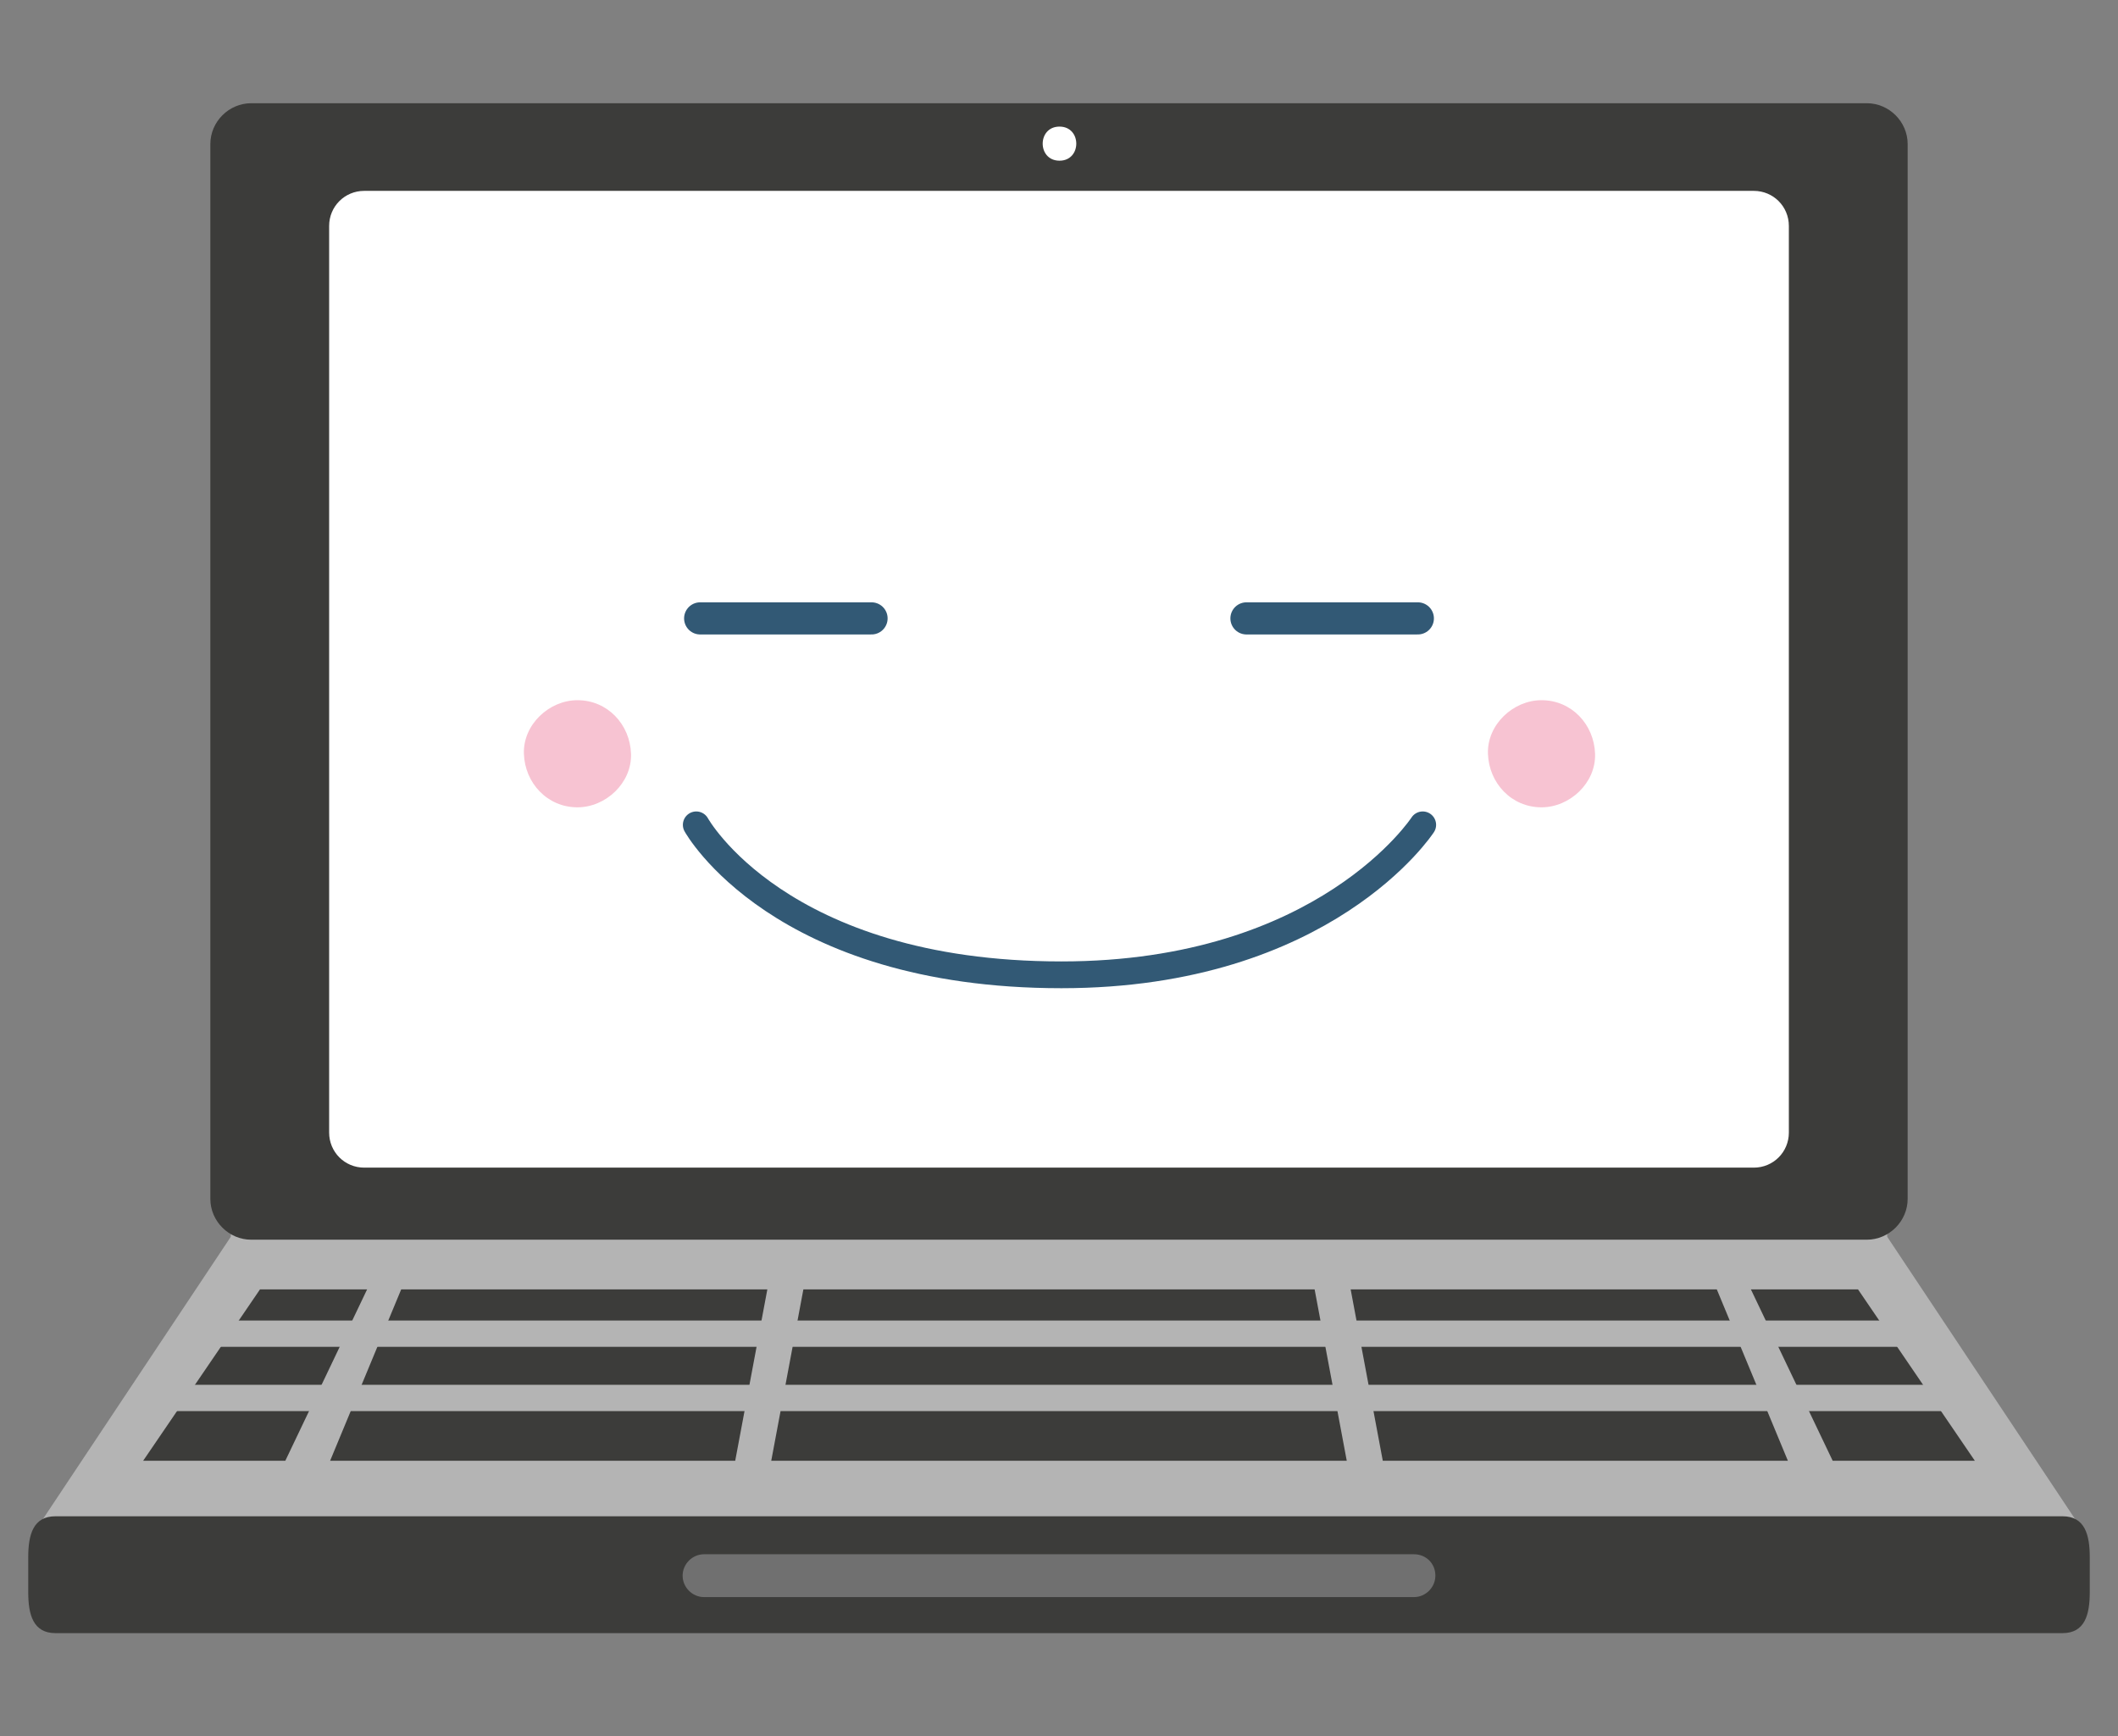 <?xml version="1.0" encoding="utf-8"?>
<!-- Generator: Adobe Illustrator 24.0.3, SVG Export Plug-In . SVG Version: 6.00 Build 0)  -->
<svg version="1.1" id="Layer_1" xmlns:serif="http://www.serif.com/"
	 xmlns="http://www.w3.org/2000/svg" xmlns:xlink="http://www.w3.org/1999/xlink" x="0px" y="0px" width="217.5px" height="178.3px"
	 viewBox="0 0 217.5 178.3" style="enable-background:new 0 0 217.5 178.3;" xml:space="preserve">
<rect x="0" y="0" width="217.5" height="178.3" fill="#808080" stroke="none"/>
<style type="text/css">
	.st0{fill:#B4B4B4;}
	.st1{fill:#3C3C3A;}
	.st2{fill:#707070;}
	.st3{fill:#FFFFFF;}
	.st4{fill:none;stroke:#325975;stroke-width:3.3;stroke-linecap:round;stroke-linejoin:round;stroke-miterlimit:10;}
	.st5{fill:none;stroke:#325975;stroke-width:2.75;stroke-linecap:round;stroke-linejoin:round;stroke-miterlimit:10;}
	.st6{fill:#F7C3D2;}
</style>
<g>
	<g>
		<g>
			<g>
				<g>
					<g>
						<path class="st0" d="M213.5,156.6c0,2.9-21.6,3.7-23.9,3.7H27.9c-2.3,0-23.9-0.8-23.9-3.7l19.7-29.6c0-2.9,1.9-5.2,4.2-5.2
							h161.7c2.3,0,4.2,2.3,4.2,5.2L213.5,156.6z"/>
						<g>
							<g>
								<polygon class="st1" points="75.5,150 33.9,150 41.2,132.4 78.8,132.4 								"/>
								<polygon class="st1" points="142,150 183.6,150 176.3,132.4 138.7,132.4 								"/>
								<polygon class="st1" points="188.2,150 202.8,150 190.8,132.4 179.8,132.4 								"/>
								<polygon class="st1" points="29.3,150 14.7,150 26.7,132.4 37.7,132.4 								"/>
								<polygon class="st1" points="138.3,150 79.2,150 82.5,132.4 135,132.4 								"/>
							</g>
							<g>
								<rect x="18.3" y="135.6" class="st0" width="180.9" height="2.7"/>
								<rect x="16.4" y="142.2" class="st0" width="184.8" height="2.7"/>
							</g>
						</g>
					</g>
					<g>
						<path class="st1" d="M214.6,163.5c0,2.3-0.5,4.2-2.8,4.2H5.7c-2.3,0-2.8-1.9-2.8-4.2v-3.6c0-2.3,0.5-4.2,2.8-4.2h206.1
							c2.3,0,2.8,1.9,2.8,4.2V163.5z"/>
						<path class="st2" d="M147.4,161.8c0,1.2-1,2.2-2.2,2.2H72.3c-1.2,0-2.2-1-2.2-2.2l0,0c0-1.2,1-2.2,2.2-2.2h72.9
							C146.4,159.6,147.4,160.5,147.4,161.8L147.4,161.8z"/>
					</g>
				</g>
				<g>
					<path class="st1" d="M195.9,123.1c0,2.3-1.9,4.2-4.2,4.2H25.8c-2.3,0-4.2-1.9-4.2-4.2V14.8c0-2.3,1.9-4.2,4.2-4.2h165.9
						c2.3,0,4.2,1.9,4.2,4.2V123.1z"/>
					<g>
						<g>
							<path class="st3" d="M108.8,16.5c2.3,0,2.3-3.5,0-3.5C106.5,13,106.5,16.5,108.8,16.5L108.8,16.5z"/>
						</g>
					</g>
					<g>
						<path class="st3" d="M183.7,116.3c0,2-1.6,3.6-3.6,3.6H37.4c-2,0-3.6-1.6-3.6-3.6V23.2c0-2,1.6-3.6,3.6-3.6h142.7
							c2,0,3.6,1.6,3.6,3.6V116.3z"/>
						<g>
							<line class="st4" x1="89.5" y1="63.5" x2="71.9" y2="63.5"/>
							<line class="st4" x1="145.6" y1="63.5" x2="128" y2="63.5"/>
							<g>
								<path class="st5" d="M71.5,84.7c0,0,8.5,15.4,37.5,15.4c27.1,0,37.1-15.4,37.1-15.4"/>
							</g>
							<g>
								<g>
									<g>
										<path class="st6" d="M59.3,82.9c2.9,0,5.6-2.5,5.5-5.5c-0.1-3-2.4-5.5-5.5-5.5c-2.9,0-5.6,2.5-5.5,5.5
											C53.9,80.4,56.2,82.9,59.3,82.9L59.3,82.9z"/>
									</g>
								</g>
								<g>
									<g>
										<path class="st6" d="M158.3,82.9c2.9,0,5.6-2.5,5.5-5.5c-0.1-3-2.4-5.5-5.5-5.5c-2.9,0-5.6,2.5-5.5,5.5
											C152.9,80.4,155.2,82.9,158.3,82.9L158.3,82.9z"/>
									</g>
								</g>
							</g>
						</g>
					</g>
				</g>
			</g>
		</g>
	</g>
</g>
</svg>
